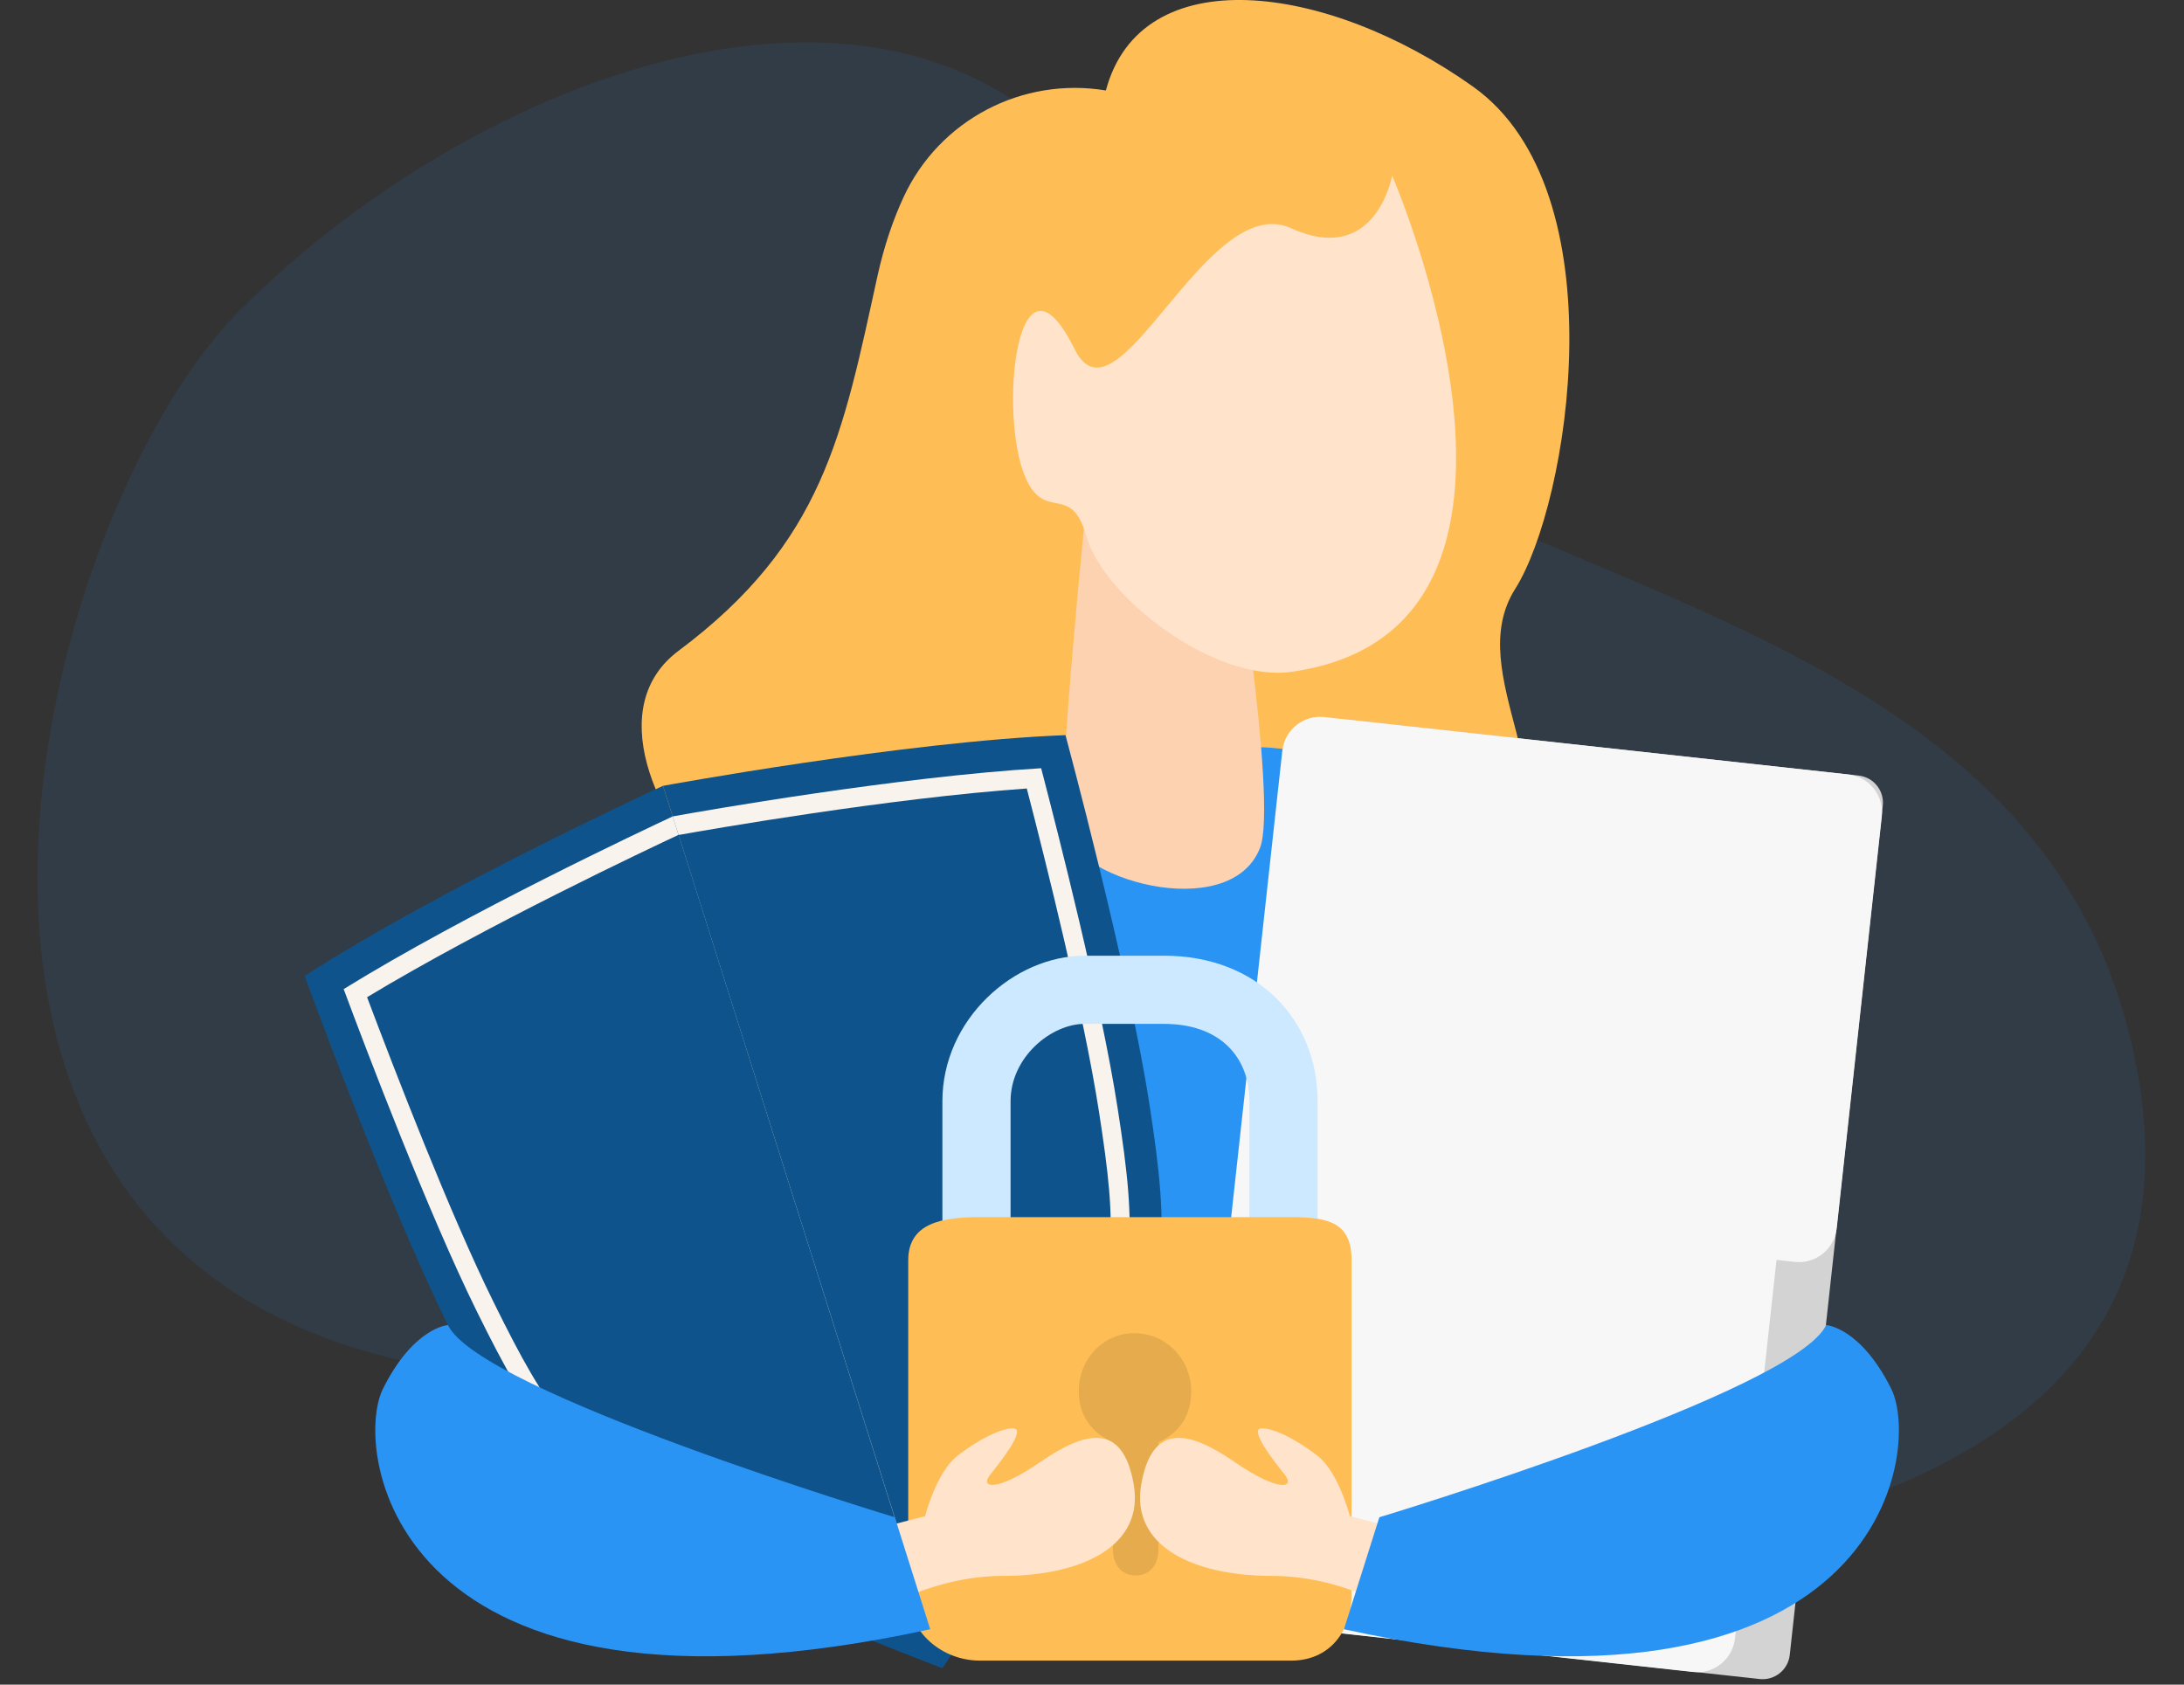 <svg version="1.2" xmlns="http://www.w3.org/2000/svg" viewBox="0 0 1400 1080" width="1400" height="1080">
	<rect x="0" y="0" width="1400" height="1080" fill="#333333" stroke="none"/>
	<title>Proyecto nuevo</title>
	<style>
		.s0 { opacity: .1;fill: #2a94f4 } 
		.s1 { fill: #ffbe55 } 
		.s2 { fill: #2a94f4 } 
		.s3 { fill: #fcd2b1 } 
		.s4 { fill: #ffe3ca } 
		.s5 { fill: #0e538c } 
		.s6 { fill: #f9f3ed } 
		.s7 { fill: #d3d3d3 } 
		.s8 { fill: #f7f7f7 } 
		.s9 { fill: #cce9ff } 
		.s10 { opacity: .1;fill: #000000 } 
	</style>
	<path id="Layer" class="s0" d="m963 1006.8c28.1-13.3 475.7-7 404.5-333-71.2-326-526-287.2-636.8-513.8-110.8-226.5-408.5-129.4-576.8 38.8-171 171-336.6 945 646.9 596.1 382.7-135.8 143.3 200 143.3 200"/>
	<path id="Layer" class="s1" d="m708.9 58c-53.6-8.9-106.7 18.9-129.6 68.2-6.7 14.4-12.5 31.2-16.8 50.7-22.3 101.6-34.6 170.9-127.5 240.3-92.9 69.4 110.5 284.6 214.4 195.5 103.9-89.1 279.7 22.9 319.4-43 39.6-65.9-32-137.7 2.5-192.2 34.5-54.5 67-255.1-27.1-322-94.2-66.9-212.8-81.7-235.3 2.5z"/>
	<path id="Layer" class="s2" d="m681.2 479.1c0 0-225.2-20.4-180.6 514.4h490.5c0 0 46.4-503.3-180.7-514.4z"/>
	<path id="Layer" class="s3" d="m696.3 323.7c0 0-17.3 170.3-14.9 205 2.4 34.7 107 64.4 126.3 14.9 11.7-30-19.3-219.8-19.3-219.8h-92.1z"/>
	<path id="Layer" class="s4" d="m892.4 112.6c0 0 126.3 291.3-64.5 318.1-49.3 6.9-120.5-47.6-131.6-87.2-9.8-34.7-26.4-8.1-39.1-37.7-17.3-40.4-5.4-156.8 31.7-81.9 27.3 55.1 84.2-102.4 138.7-77.6 54.5 24.8 64.8-33.7 64.8-33.7z"/>
	<path id="Layer" class="s5" d="m604.1 1069.5l-179.1-565.7c0 0-143.5 66-229.7 121.9 0 0 52.7 144.6 91.8 223.8 39.1 79.2 59.3 104.8 124.2 138 65 33.2 192.8 82 192.8 82z"/>
	<path id="Layer" class="s5" d="m604.1 1069.5l-179.1-565.7c0 0 155.3-28.6 258-32.5 0 0 40.1 148.6 53.7 235.9 13.6 87.2 11.8 119.8-22.2 184.4-33.9 64.4-110.4 177.9-110.4 177.9z"/>
	<path id="Layer" class="s6" d="m220.3 634.1c14.6 39.3 54.5 144.1 85.2 206.3 36.9 74.8 54.4 97.7 115.2 128.9 50.1 25.6 139.8 61.3 175.5 75.2l-165-521.1c-17.7 8.3-132.5 62.2-210.9 110.7z"/>
	<path id="Layer" class="s6" d="m696.4 882c31.8-60.5 32.9-89.3 20-171.7-10.6-68.5-38.4-177.2-49-217.8-92.1 5.5-217 27.4-236.2 30.9l165 521.1c21.2-31.9 74-112.7 100.2-162.5z"/>
	<path id="Layer" class="s5" d="m235.3 639.3c17.3 45.9 53 138.7 81.2 195.7 35.4 71.7 50.9 93.2 109.8 123.4 45.7 23.4 124.9 55.3 165.1 71.1l-156.4-494.3c-18 8.4-123.7 58.2-199.7 104.1z"/>
	<path id="Layer" class="s5" d="m685.6 876.3c30.8-58.6 31.1-85 18.8-164.1-9.8-62.8-33.9-159.3-46.2-206.7-88.6 6.2-203.6 26.3-223.2 29.8l156.5 494.2c23.7-36.1 70.2-107.8 94.1-153.2z"/>
	<path id="Layer" class="s7" d="m814.6 1042.1l313.3 34.3c9.7 1.1 18.4-5.9 19.4-15.6l59.6-544.2c1.1-9.7-5.9-18.4-15.6-19.4l-330.8-36.3-61.6 561.7c-1 9.7 6 18.4 15.7 19.5z"/>
	<path id="Layer" class="s8" d="m1184.7 496.5l-11.7-1.3-312.4-34.2-11.7-1.3c-13.4-1.5-25.4 8.2-26.9 21.6l-58.2 530.8c-1.5 13.4 8.2 25.4 21.6 26.9l299.9 32.9c13.4 1.5 25.4-8.2 26.9-21.6l26.6-242.6 11.7 1.3c13.4 1.5 25.4-8.2 26.9-21.6l28.9-264c1.4-13.5-8.2-25.5-21.6-26.9z"/>
	<path id="Layer" class="s9" d="m647.8 794.9v-88.9c0-28.4 26.2-49.6 47.4-49.6h51c35.7 0 54.7 21.1 54.7 49.6v88.9h43.7v-88.9c0-52.5-38.6-93.3-98.4-93.3h-51c-45.2 0-91.1 40.8-91.1 93.3v88.9z"/>
	<path id="Layer" class="s1" d="m866.4 1022.3c0 24.1-14.6 42.3-38.6 42.3h-199.7c-24.1 0-45.9-18.2-45.9-42.3v-214.3c0-24.1 21.9-27.7 45.9-27.7h199.7c24.1 0 38.6 3.6 38.6 27.7z"/>
	<path id="Layer" class="s1" d="m763.6 891.9c0-20.4-16-37.2-36.4-37.2-20.4 0-35.7 16.8-35.7 37.2 0 14.6 7.3 26.2 21.9 32.8v68.5c0 9.5 5.1 16.8 14.6 16.8 9.5 0 14.6-7.3 14.6-16.8v-68.5c14.5-6.6 21-18.3 21-32.8z"/>
	<path id="Layer" class="s10" d="m763.6 891.9c0-20.4-16-37.2-36.4-37.2-20.4 0-35.7 16.8-35.7 37.2 0 14.6 7.3 26.2 21.9 32.8v68.5c0 9.5 5.1 16.8 14.6 16.8 9.5 0 14.6-7.3 14.6-16.8v-68.5c14.5-6.6 21-18.3 21-32.8z"/>
	<path id="Layer" class="s4" d="m534.4 987.2l58.6-15.2c0 0 7.1-27.9 20.5-38.5 13.4-10.6 29.4-18.6 36.6-17.7 7.1 0.9-8 20.5-15.2 29.4-7.2 8.9 3.6 11.6 32.1-8 28.5-19.6 52.6-25.9 59.7 14.2 7.1 40.2-33.9 58.9-83.8 58.9-49.9 0-89.1 28.1-89.1 28.1 0 0-74.4-6.6-19.4-51.2z"/>
	<path id="Layer" class="s2" d="m287.2 849.5c0 0-21.9 1.2-41.7 40.8-19.8 39.6 5.5 229.1 350.8 154.2l-22.7-71.8c-0.1 0-266.7-80.6-286.4-123.2z"/>
	<path id="Layer" class="s4" d="m923.9 987.2l-58.6-15.2c0 0-7.1-27.9-20.5-38.5-13.4-10.6-29.4-18.6-36.6-17.7-7.1 0.9 8 20.5 15.2 29.4 7.2 8.9-3.6 11.6-32.1-8-28.5-19.6-52.6-25.9-59.7 14.2-7.1 40.2 33.9 58.9 83.8 58.9 49.9 0 89.1 28.1 89.1 28.1 0 0 74.4-6.6 19.4-51.2z"/>
	<path id="Layer" class="s2" d="m1170.6 849.5c0 0 21.9 1.2 41.7 40.8 19.8 39.6-5.5 229.1-350.8 154.2l22.7-71.8c0.1 0 266.6-80.6 286.4-123.2z"/>
</svg>